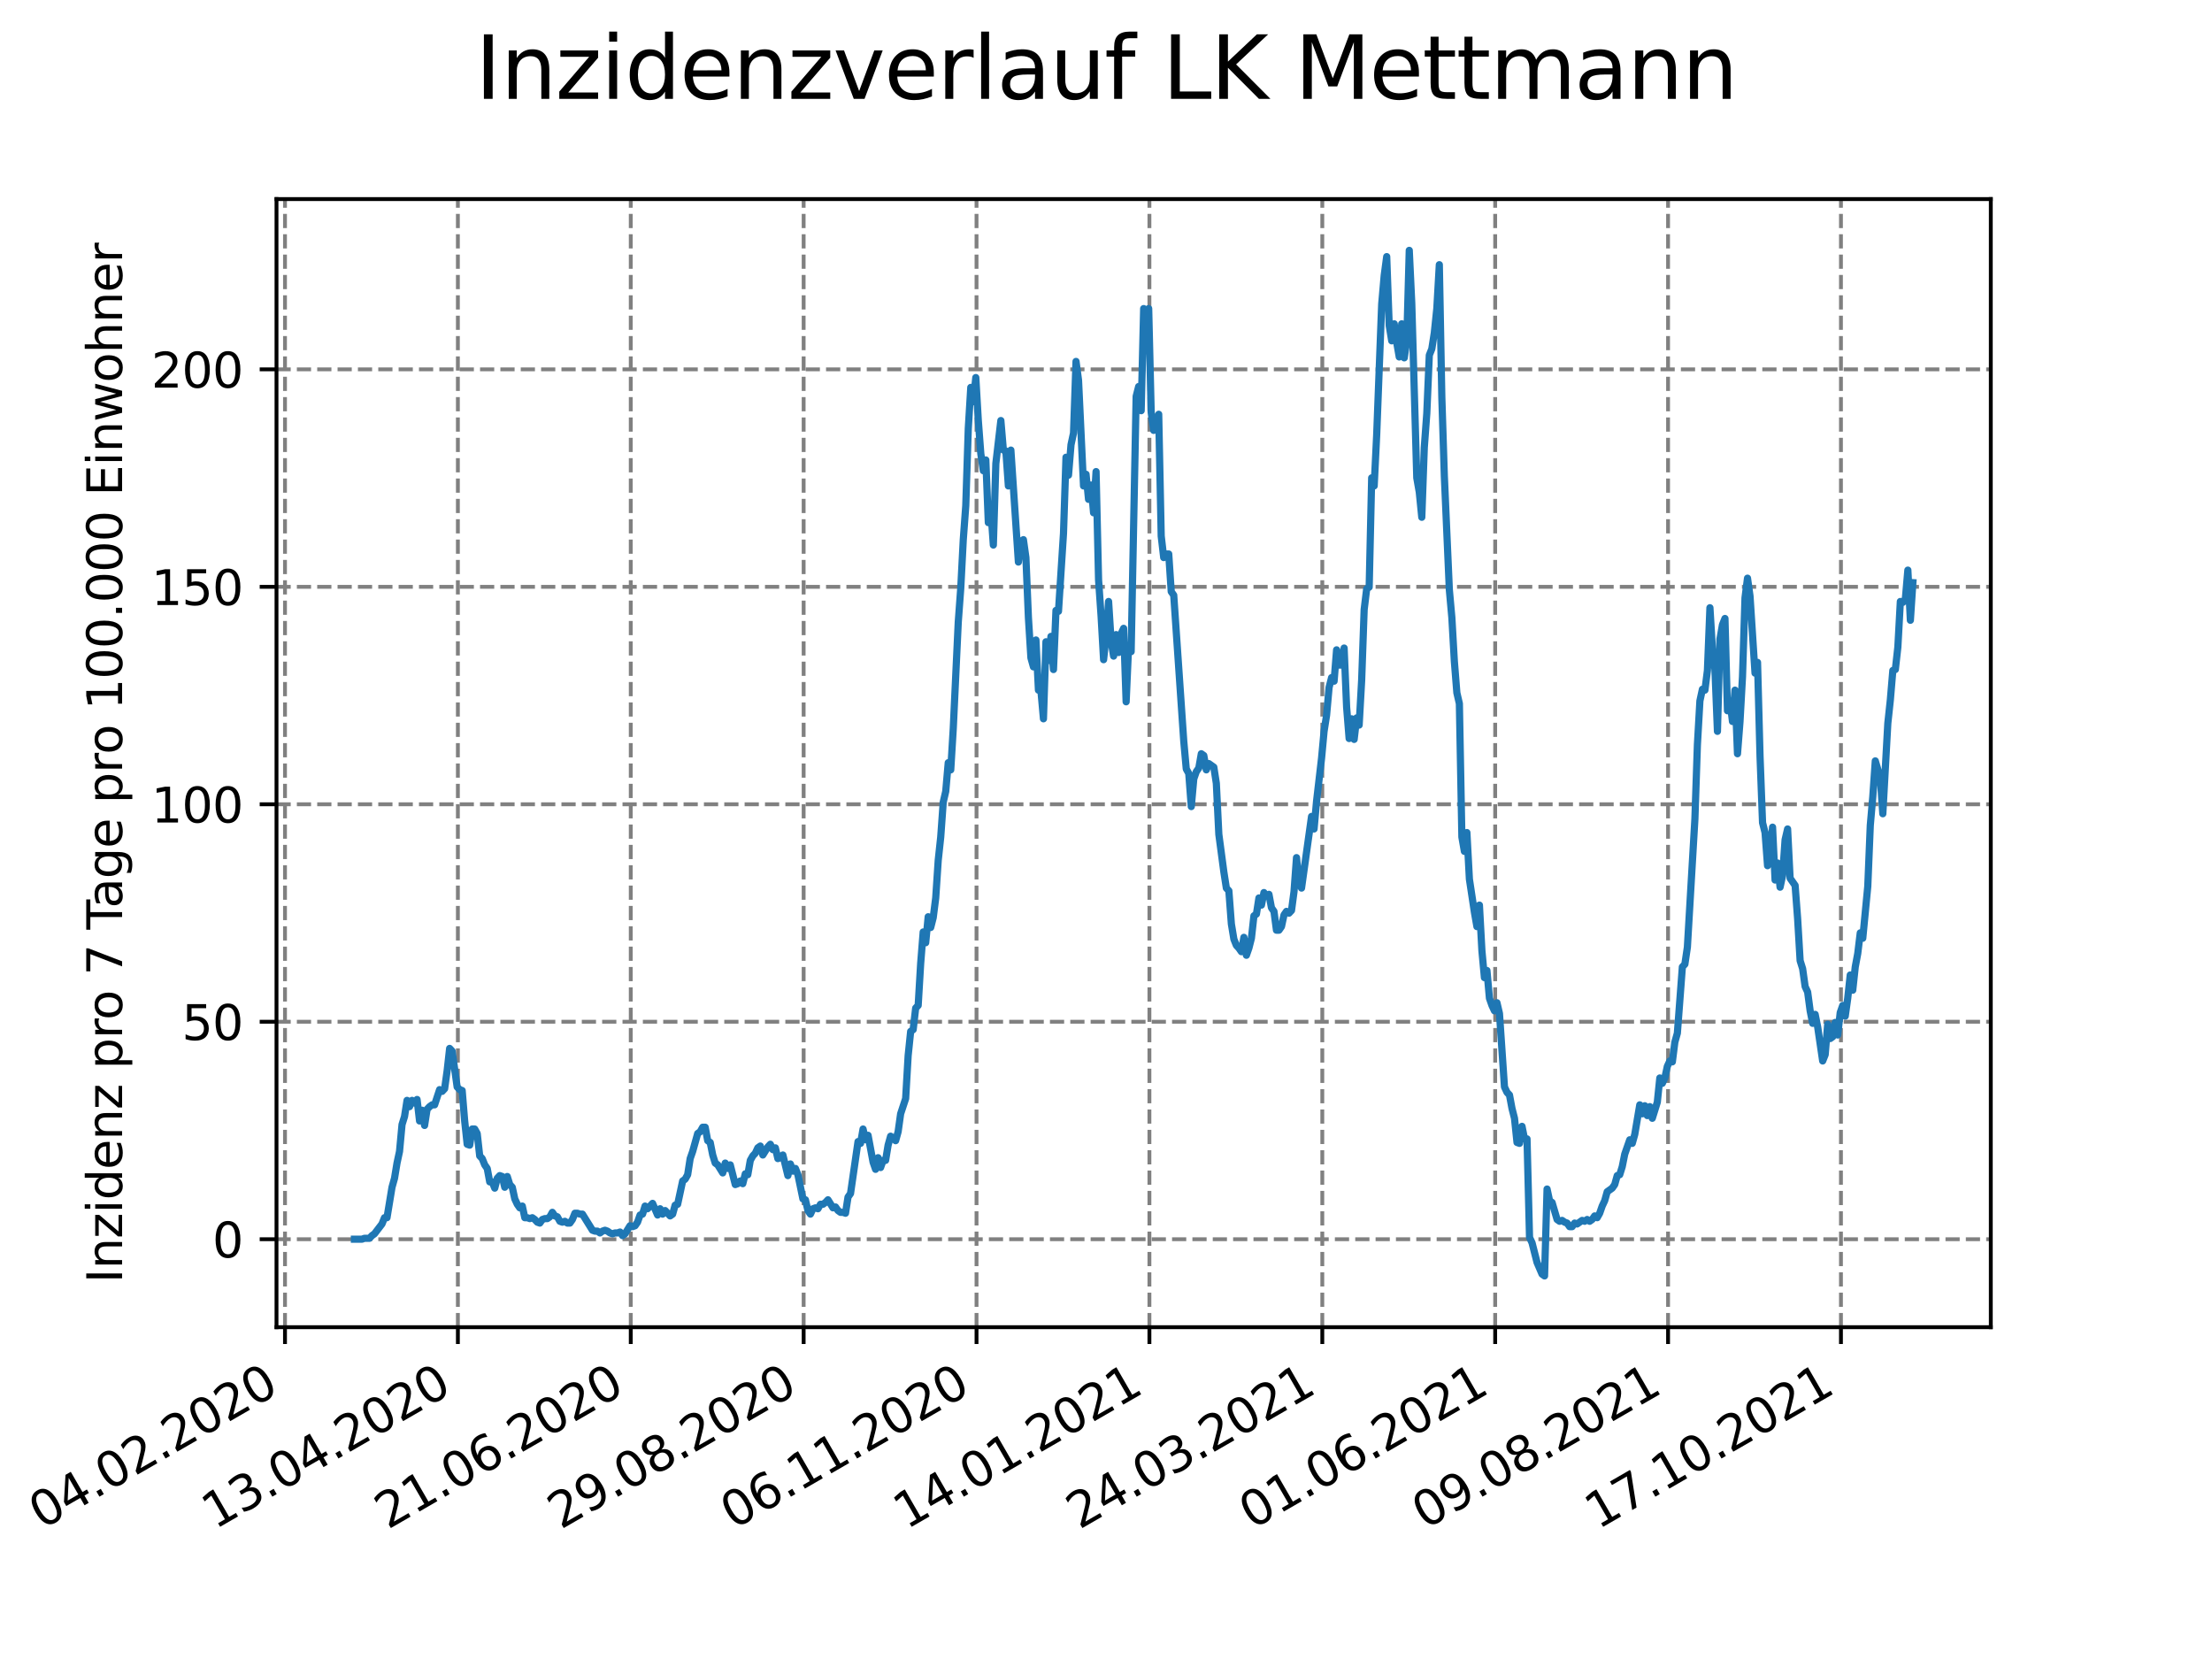 <?xml version="1.0" encoding="utf-8" standalone="no"?>
<!DOCTYPE svg PUBLIC "-//W3C//DTD SVG 1.1//EN"
  "http://www.w3.org/Graphics/SVG/1.1/DTD/svg11.dtd">
<svg height="345.6pt" version="1.1" viewBox="0 0 460.8 345.6" width="460.8pt" xmlns="http://www.w3.org/2000/svg" xmlns:xlink="http://www.w3.org/1999/xlink">
 <defs>
  <style type="text/css">*{stroke-linecap:butt;stroke-linejoin:round;}</style>
 </defs>
 <g id="figure_1">
  <g id="patch_1">
   <path d="M 0 345.6 
L 460.8 345.6 
L 460.8 0 
L 0 0 
z
" style="fill:#ffffff;"/>
  </g>
  <g id="axes_1">
   <g id="patch_2">
    <path d="M 57.6 276.48 
L 414.72 276.48 
L 414.72 41.472 
L 57.6 41.472 
z
" style="fill:#ffffff;"/>
   </g>
   <g id="matplotlib.axis_1">
    <g id="xtick_1">
     <g id="line2d_1">
      <path clip-path="url(#p9402443dfa)" d="M 59.37 276.48 
L 59.37 41.472 
" style="fill:none;stroke:#808080;stroke-dasharray:2.96,1.28;stroke-dashoffset:0;stroke-width:0.8;"/>
     </g>
     <g id="line2d_2">
      <defs>
       <path d="M 0 0 
L 0 3.5 
" id="m7c27f98090" style="stroke:#000000;stroke-width:0.8;"/>
      </defs>
      <g>
       <use style="stroke:#000000;stroke-width:0.8;" x="59.37" xlink:href="#m7c27f98090" y="276.48"/>
      </g>
     </g>
     <g id="text_1">
      <!-- 04.02.2020 -->
      <g transform="translate(8.745 318.689)rotate(-30)scale(0.1 -0.1)">
       <defs>
        <path d="M 2034 4250 
Q 1547 4250 1301 3770 
Q 1056 3291 1056 2328 
Q 1056 1369 1301 889 
Q 1547 409 2034 409 
Q 2525 409 2770 889 
Q 3016 1369 3016 2328 
Q 3016 3291 2770 3770 
Q 2525 4250 2034 4250 
z
M 2034 4750 
Q 2819 4750 3233 4129 
Q 3647 3509 3647 2328 
Q 3647 1150 3233 529 
Q 2819 -91 2034 -91 
Q 1250 -91 836 529 
Q 422 1150 422 2328 
Q 422 3509 836 4129 
Q 1250 4750 2034 4750 
z
" id="DejaVuSans-30" transform="scale(0.016)"/>
        <path d="M 2419 4116 
L 825 1625 
L 2419 1625 
L 2419 4116 
z
M 2253 4666 
L 3047 4666 
L 3047 1625 
L 3713 1625 
L 3713 1100 
L 3047 1100 
L 3047 0 
L 2419 0 
L 2419 1100 
L 313 1100 
L 313 1709 
L 2253 4666 
z
" id="DejaVuSans-34" transform="scale(0.016)"/>
        <path d="M 684 794 
L 1344 794 
L 1344 0 
L 684 0 
L 684 794 
z
" id="DejaVuSans-2e" transform="scale(0.016)"/>
        <path d="M 1228 531 
L 3431 531 
L 3431 0 
L 469 0 
L 469 531 
Q 828 903 1448 1529 
Q 2069 2156 2228 2338 
Q 2531 2678 2651 2914 
Q 2772 3150 2772 3378 
Q 2772 3750 2511 3984 
Q 2250 4219 1831 4219 
Q 1534 4219 1204 4116 
Q 875 4013 500 3803 
L 500 4441 
Q 881 4594 1212 4672 
Q 1544 4750 1819 4750 
Q 2544 4750 2975 4387 
Q 3406 4025 3406 3419 
Q 3406 3131 3298 2873 
Q 3191 2616 2906 2266 
Q 2828 2175 2409 1742 
Q 1991 1309 1228 531 
z
" id="DejaVuSans-32" transform="scale(0.016)"/>
       </defs>
       <use xlink:href="#DejaVuSans-30"/>
       <use x="63.623" xlink:href="#DejaVuSans-34"/>
       <use x="127.246" xlink:href="#DejaVuSans-2e"/>
       <use x="159.033" xlink:href="#DejaVuSans-30"/>
       <use x="222.656" xlink:href="#DejaVuSans-32"/>
       <use x="286.279" xlink:href="#DejaVuSans-2e"/>
       <use x="318.066" xlink:href="#DejaVuSans-32"/>
       <use x="381.689" xlink:href="#DejaVuSans-30"/>
       <use x="445.312" xlink:href="#DejaVuSans-32"/>
       <use x="508.936" xlink:href="#DejaVuSans-30"/>
      </g>
     </g>
    </g>
    <g id="xtick_2">
     <g id="line2d_3">
      <path clip-path="url(#p9402443dfa)" d="M 95.385 276.48 
L 95.385 41.472 
" style="fill:none;stroke:#808080;stroke-dasharray:2.96,1.28;stroke-dashoffset:0;stroke-width:0.8;"/>
     </g>
     <g id="line2d_4">
      <g>
       <use style="stroke:#000000;stroke-width:0.8;" x="95.385" xlink:href="#m7c27f98090" y="276.48"/>
      </g>
     </g>
     <g id="text_2">
      <!-- 13.04.2020 -->
      <g transform="translate(44.76 318.689)rotate(-30)scale(0.1 -0.1)">
       <defs>
        <path d="M 794 531 
L 1825 531 
L 1825 4091 
L 703 3866 
L 703 4441 
L 1819 4666 
L 2450 4666 
L 2450 531 
L 3481 531 
L 3481 0 
L 794 0 
L 794 531 
z
" id="DejaVuSans-31" transform="scale(0.016)"/>
        <path d="M 2597 2516 
Q 3050 2419 3304 2112 
Q 3559 1806 3559 1356 
Q 3559 666 3084 287 
Q 2609 -91 1734 -91 
Q 1441 -91 1130 -33 
Q 819 25 488 141 
L 488 750 
Q 750 597 1062 519 
Q 1375 441 1716 441 
Q 2309 441 2620 675 
Q 2931 909 2931 1356 
Q 2931 1769 2642 2001 
Q 2353 2234 1838 2234 
L 1294 2234 
L 1294 2753 
L 1863 2753 
Q 2328 2753 2575 2939 
Q 2822 3125 2822 3475 
Q 2822 3834 2567 4026 
Q 2313 4219 1838 4219 
Q 1578 4219 1281 4162 
Q 984 4106 628 3988 
L 628 4550 
Q 988 4650 1302 4700 
Q 1616 4750 1894 4750 
Q 2613 4750 3031 4423 
Q 3450 4097 3450 3541 
Q 3450 3153 3228 2886 
Q 3006 2619 2597 2516 
z
" id="DejaVuSans-33" transform="scale(0.016)"/>
       </defs>
       <use xlink:href="#DejaVuSans-31"/>
       <use x="63.623" xlink:href="#DejaVuSans-33"/>
       <use x="127.246" xlink:href="#DejaVuSans-2e"/>
       <use x="159.033" xlink:href="#DejaVuSans-30"/>
       <use x="222.656" xlink:href="#DejaVuSans-34"/>
       <use x="286.279" xlink:href="#DejaVuSans-2e"/>
       <use x="318.066" xlink:href="#DejaVuSans-32"/>
       <use x="381.689" xlink:href="#DejaVuSans-30"/>
       <use x="445.312" xlink:href="#DejaVuSans-32"/>
       <use x="508.936" xlink:href="#DejaVuSans-30"/>
      </g>
     </g>
    </g>
    <g id="xtick_3">
     <g id="line2d_5">
      <path clip-path="url(#p9402443dfa)" d="M 131.4 276.48 
L 131.4 41.472 
" style="fill:none;stroke:#808080;stroke-dasharray:2.96,1.28;stroke-dashoffset:0;stroke-width:0.8;"/>
     </g>
     <g id="line2d_6">
      <g>
       <use style="stroke:#000000;stroke-width:0.8;" x="131.4" xlink:href="#m7c27f98090" y="276.48"/>
      </g>
     </g>
     <g id="text_3">
      <!-- 21.06.2020 -->
      <g transform="translate(80.775 318.689)rotate(-30)scale(0.1 -0.1)">
       <defs>
        <path d="M 2113 2584 
Q 1688 2584 1439 2293 
Q 1191 2003 1191 1497 
Q 1191 994 1439 701 
Q 1688 409 2113 409 
Q 2538 409 2786 701 
Q 3034 994 3034 1497 
Q 3034 2003 2786 2293 
Q 2538 2584 2113 2584 
z
M 3366 4563 
L 3366 3988 
Q 3128 4100 2886 4159 
Q 2644 4219 2406 4219 
Q 1781 4219 1451 3797 
Q 1122 3375 1075 2522 
Q 1259 2794 1537 2939 
Q 1816 3084 2150 3084 
Q 2853 3084 3261 2657 
Q 3669 2231 3669 1497 
Q 3669 778 3244 343 
Q 2819 -91 2113 -91 
Q 1303 -91 875 529 
Q 447 1150 447 2328 
Q 447 3434 972 4092 
Q 1497 4750 2381 4750 
Q 2619 4750 2861 4703 
Q 3103 4656 3366 4563 
z
" id="DejaVuSans-36" transform="scale(0.016)"/>
       </defs>
       <use xlink:href="#DejaVuSans-32"/>
       <use x="63.623" xlink:href="#DejaVuSans-31"/>
       <use x="127.246" xlink:href="#DejaVuSans-2e"/>
       <use x="159.033" xlink:href="#DejaVuSans-30"/>
       <use x="222.656" xlink:href="#DejaVuSans-36"/>
       <use x="286.279" xlink:href="#DejaVuSans-2e"/>
       <use x="318.066" xlink:href="#DejaVuSans-32"/>
       <use x="381.689" xlink:href="#DejaVuSans-30"/>
       <use x="445.312" xlink:href="#DejaVuSans-32"/>
       <use x="508.936" xlink:href="#DejaVuSans-30"/>
      </g>
     </g>
    </g>
    <g id="xtick_4">
     <g id="line2d_7">
      <path clip-path="url(#p9402443dfa)" d="M 167.414 276.48 
L 167.414 41.472 
" style="fill:none;stroke:#808080;stroke-dasharray:2.96,1.28;stroke-dashoffset:0;stroke-width:0.8;"/>
     </g>
     <g id="line2d_8">
      <g>
       <use style="stroke:#000000;stroke-width:0.8;" x="167.414" xlink:href="#m7c27f98090" y="276.48"/>
      </g>
     </g>
     <g id="text_4">
      <!-- 29.08.2020 -->
      <g transform="translate(116.789 318.689)rotate(-30)scale(0.1 -0.1)">
       <defs>
        <path d="M 703 97 
L 703 672 
Q 941 559 1184 500 
Q 1428 441 1663 441 
Q 2288 441 2617 861 
Q 2947 1281 2994 2138 
Q 2813 1869 2534 1725 
Q 2256 1581 1919 1581 
Q 1219 1581 811 2004 
Q 403 2428 403 3163 
Q 403 3881 828 4315 
Q 1253 4750 1959 4750 
Q 2769 4750 3195 4129 
Q 3622 3509 3622 2328 
Q 3622 1225 3098 567 
Q 2575 -91 1691 -91 
Q 1453 -91 1209 -44 
Q 966 3 703 97 
z
M 1959 2075 
Q 2384 2075 2632 2365 
Q 2881 2656 2881 3163 
Q 2881 3666 2632 3958 
Q 2384 4250 1959 4250 
Q 1534 4250 1286 3958 
Q 1038 3666 1038 3163 
Q 1038 2656 1286 2365 
Q 1534 2075 1959 2075 
z
" id="DejaVuSans-39" transform="scale(0.016)"/>
        <path d="M 2034 2216 
Q 1584 2216 1326 1975 
Q 1069 1734 1069 1313 
Q 1069 891 1326 650 
Q 1584 409 2034 409 
Q 2484 409 2743 651 
Q 3003 894 3003 1313 
Q 3003 1734 2745 1975 
Q 2488 2216 2034 2216 
z
M 1403 2484 
Q 997 2584 770 2862 
Q 544 3141 544 3541 
Q 544 4100 942 4425 
Q 1341 4750 2034 4750 
Q 2731 4750 3128 4425 
Q 3525 4100 3525 3541 
Q 3525 3141 3298 2862 
Q 3072 2584 2669 2484 
Q 3125 2378 3379 2068 
Q 3634 1759 3634 1313 
Q 3634 634 3220 271 
Q 2806 -91 2034 -91 
Q 1263 -91 848 271 
Q 434 634 434 1313 
Q 434 1759 690 2068 
Q 947 2378 1403 2484 
z
M 1172 3481 
Q 1172 3119 1398 2916 
Q 1625 2713 2034 2713 
Q 2441 2713 2670 2916 
Q 2900 3119 2900 3481 
Q 2900 3844 2670 4047 
Q 2441 4250 2034 4250 
Q 1625 4250 1398 4047 
Q 1172 3844 1172 3481 
z
" id="DejaVuSans-38" transform="scale(0.016)"/>
       </defs>
       <use xlink:href="#DejaVuSans-32"/>
       <use x="63.623" xlink:href="#DejaVuSans-39"/>
       <use x="127.246" xlink:href="#DejaVuSans-2e"/>
       <use x="159.033" xlink:href="#DejaVuSans-30"/>
       <use x="222.656" xlink:href="#DejaVuSans-38"/>
       <use x="286.279" xlink:href="#DejaVuSans-2e"/>
       <use x="318.066" xlink:href="#DejaVuSans-32"/>
       <use x="381.689" xlink:href="#DejaVuSans-30"/>
       <use x="445.312" xlink:href="#DejaVuSans-32"/>
       <use x="508.936" xlink:href="#DejaVuSans-30"/>
      </g>
     </g>
    </g>
    <g id="xtick_5">
     <g id="line2d_9">
      <path clip-path="url(#p9402443dfa)" d="M 203.429 276.48 
L 203.429 41.472 
" style="fill:none;stroke:#808080;stroke-dasharray:2.96,1.28;stroke-dashoffset:0;stroke-width:0.8;"/>
     </g>
     <g id="line2d_10">
      <g>
       <use style="stroke:#000000;stroke-width:0.8;" x="203.429" xlink:href="#m7c27f98090" y="276.48"/>
      </g>
     </g>
     <g id="text_5">
      <!-- 06.11.2020 -->
      <g transform="translate(152.804 318.689)rotate(-30)scale(0.1 -0.1)">
       <use xlink:href="#DejaVuSans-30"/>
       <use x="63.623" xlink:href="#DejaVuSans-36"/>
       <use x="127.246" xlink:href="#DejaVuSans-2e"/>
       <use x="159.033" xlink:href="#DejaVuSans-31"/>
       <use x="222.656" xlink:href="#DejaVuSans-31"/>
       <use x="286.279" xlink:href="#DejaVuSans-2e"/>
       <use x="318.066" xlink:href="#DejaVuSans-32"/>
       <use x="381.689" xlink:href="#DejaVuSans-30"/>
       <use x="445.312" xlink:href="#DejaVuSans-32"/>
       <use x="508.936" xlink:href="#DejaVuSans-30"/>
      </g>
     </g>
    </g>
    <g id="xtick_6">
     <g id="line2d_11">
      <path clip-path="url(#p9402443dfa)" d="M 239.444 276.48 
L 239.444 41.472 
" style="fill:none;stroke:#808080;stroke-dasharray:2.96,1.28;stroke-dashoffset:0;stroke-width:0.8;"/>
     </g>
     <g id="line2d_12">
      <g>
       <use style="stroke:#000000;stroke-width:0.8;" x="239.444" xlink:href="#m7c27f98090" y="276.48"/>
      </g>
     </g>
     <g id="text_6">
      <!-- 14.01.2021 -->
      <g transform="translate(188.819 318.689)rotate(-30)scale(0.1 -0.1)">
       <use xlink:href="#DejaVuSans-31"/>
       <use x="63.623" xlink:href="#DejaVuSans-34"/>
       <use x="127.246" xlink:href="#DejaVuSans-2e"/>
       <use x="159.033" xlink:href="#DejaVuSans-30"/>
       <use x="222.656" xlink:href="#DejaVuSans-31"/>
       <use x="286.279" xlink:href="#DejaVuSans-2e"/>
       <use x="318.066" xlink:href="#DejaVuSans-32"/>
       <use x="381.689" xlink:href="#DejaVuSans-30"/>
       <use x="445.312" xlink:href="#DejaVuSans-32"/>
       <use x="508.936" xlink:href="#DejaVuSans-31"/>
      </g>
     </g>
    </g>
    <g id="xtick_7">
     <g id="line2d_13">
      <path clip-path="url(#p9402443dfa)" d="M 275.459 276.48 
L 275.459 41.472 
" style="fill:none;stroke:#808080;stroke-dasharray:2.96,1.28;stroke-dashoffset:0;stroke-width:0.8;"/>
     </g>
     <g id="line2d_14">
      <g>
       <use style="stroke:#000000;stroke-width:0.8;" x="275.459" xlink:href="#m7c27f98090" y="276.48"/>
      </g>
     </g>
     <g id="text_7">
      <!-- 24.03.2021 -->
      <g transform="translate(224.833 318.689)rotate(-30)scale(0.1 -0.1)">
       <use xlink:href="#DejaVuSans-32"/>
       <use x="63.623" xlink:href="#DejaVuSans-34"/>
       <use x="127.246" xlink:href="#DejaVuSans-2e"/>
       <use x="159.033" xlink:href="#DejaVuSans-30"/>
       <use x="222.656" xlink:href="#DejaVuSans-33"/>
       <use x="286.279" xlink:href="#DejaVuSans-2e"/>
       <use x="318.066" xlink:href="#DejaVuSans-32"/>
       <use x="381.689" xlink:href="#DejaVuSans-30"/>
       <use x="445.312" xlink:href="#DejaVuSans-32"/>
       <use x="508.936" xlink:href="#DejaVuSans-31"/>
      </g>
     </g>
    </g>
    <g id="xtick_8">
     <g id="line2d_15">
      <path clip-path="url(#p9402443dfa)" d="M 311.473 276.48 
L 311.473 41.472 
" style="fill:none;stroke:#808080;stroke-dasharray:2.96,1.28;stroke-dashoffset:0;stroke-width:0.8;"/>
     </g>
     <g id="line2d_16">
      <g>
       <use style="stroke:#000000;stroke-width:0.8;" x="311.473" xlink:href="#m7c27f98090" y="276.48"/>
      </g>
     </g>
     <g id="text_8">
      <!-- 01.06.2021 -->
      <g transform="translate(260.848 318.689)rotate(-30)scale(0.1 -0.1)">
       <use xlink:href="#DejaVuSans-30"/>
       <use x="63.623" xlink:href="#DejaVuSans-31"/>
       <use x="127.246" xlink:href="#DejaVuSans-2e"/>
       <use x="159.033" xlink:href="#DejaVuSans-30"/>
       <use x="222.656" xlink:href="#DejaVuSans-36"/>
       <use x="286.279" xlink:href="#DejaVuSans-2e"/>
       <use x="318.066" xlink:href="#DejaVuSans-32"/>
       <use x="381.689" xlink:href="#DejaVuSans-30"/>
       <use x="445.312" xlink:href="#DejaVuSans-32"/>
       <use x="508.936" xlink:href="#DejaVuSans-31"/>
      </g>
     </g>
    </g>
    <g id="xtick_9">
     <g id="line2d_17">
      <path clip-path="url(#p9402443dfa)" d="M 347.488 276.48 
L 347.488 41.472 
" style="fill:none;stroke:#808080;stroke-dasharray:2.96,1.28;stroke-dashoffset:0;stroke-width:0.8;"/>
     </g>
     <g id="line2d_18">
      <g>
       <use style="stroke:#000000;stroke-width:0.8;" x="347.488" xlink:href="#m7c27f98090" y="276.48"/>
      </g>
     </g>
     <g id="text_9">
      <!-- 09.08.2021 -->
      <g transform="translate(296.863 318.689)rotate(-30)scale(0.1 -0.1)">
       <use xlink:href="#DejaVuSans-30"/>
       <use x="63.623" xlink:href="#DejaVuSans-39"/>
       <use x="127.246" xlink:href="#DejaVuSans-2e"/>
       <use x="159.033" xlink:href="#DejaVuSans-30"/>
       <use x="222.656" xlink:href="#DejaVuSans-38"/>
       <use x="286.279" xlink:href="#DejaVuSans-2e"/>
       <use x="318.066" xlink:href="#DejaVuSans-32"/>
       <use x="381.689" xlink:href="#DejaVuSans-30"/>
       <use x="445.312" xlink:href="#DejaVuSans-32"/>
       <use x="508.936" xlink:href="#DejaVuSans-31"/>
      </g>
     </g>
    </g>
    <g id="xtick_10">
     <g id="line2d_19">
      <path clip-path="url(#p9402443dfa)" d="M 383.503 276.48 
L 383.503 41.472 
" style="fill:none;stroke:#808080;stroke-dasharray:2.96,1.28;stroke-dashoffset:0;stroke-width:0.8;"/>
     </g>
     <g id="line2d_20">
      <g>
       <use style="stroke:#000000;stroke-width:0.8;" x="383.503" xlink:href="#m7c27f98090" y="276.48"/>
      </g>
     </g>
     <g id="text_10">
      <!-- 17.10.2021 -->
      <g transform="translate(332.878 318.689)rotate(-30)scale(0.1 -0.1)">
       <defs>
        <path d="M 525 4666 
L 3525 4666 
L 3525 4397 
L 1831 0 
L 1172 0 
L 2766 4134 
L 525 4134 
L 525 4666 
z
" id="DejaVuSans-37" transform="scale(0.016)"/>
       </defs>
       <use xlink:href="#DejaVuSans-31"/>
       <use x="63.623" xlink:href="#DejaVuSans-37"/>
       <use x="127.246" xlink:href="#DejaVuSans-2e"/>
       <use x="159.033" xlink:href="#DejaVuSans-31"/>
       <use x="222.656" xlink:href="#DejaVuSans-30"/>
       <use x="286.279" xlink:href="#DejaVuSans-2e"/>
       <use x="318.066" xlink:href="#DejaVuSans-32"/>
       <use x="381.689" xlink:href="#DejaVuSans-30"/>
       <use x="445.312" xlink:href="#DejaVuSans-32"/>
       <use x="508.936" xlink:href="#DejaVuSans-31"/>
      </g>
     </g>
    </g>
   </g>
   <g id="matplotlib.axis_2">
    <g id="ytick_1">
     <g id="line2d_21">
      <path clip-path="url(#p9402443dfa)" d="M 57.6 258.148 
L 414.72 258.148 
" style="fill:none;stroke:#808080;stroke-dasharray:2.96,1.28;stroke-dashoffset:0;stroke-width:0.8;"/>
     </g>
     <g id="line2d_22">
      <defs>
       <path d="M 0 0 
L -3.5 0 
" id="m4b27a00eaa" style="stroke:#000000;stroke-width:0.8;"/>
      </defs>
      <g>
       <use style="stroke:#000000;stroke-width:0.8;" x="57.6" xlink:href="#m4b27a00eaa" y="258.148"/>
      </g>
     </g>
     <g id="text_11">
      <!-- 0 -->
      <g transform="translate(44.237 261.947)scale(0.1 -0.1)">
       <use xlink:href="#DejaVuSans-30"/>
      </g>
     </g>
    </g>
    <g id="ytick_2">
     <g id="line2d_23">
      <path clip-path="url(#p9402443dfa)" d="M 57.6 212.847 
L 414.72 212.847 
" style="fill:none;stroke:#808080;stroke-dasharray:2.96,1.28;stroke-dashoffset:0;stroke-width:0.8;"/>
     </g>
     <g id="line2d_24">
      <g>
       <use style="stroke:#000000;stroke-width:0.8;" x="57.6" xlink:href="#m4b27a00eaa" y="212.847"/>
      </g>
     </g>
     <g id="text_12">
      <!-- 50 -->
      <g transform="translate(37.875 216.646)scale(0.1 -0.1)">
       <defs>
        <path d="M 691 4666 
L 3169 4666 
L 3169 4134 
L 1269 4134 
L 1269 2991 
Q 1406 3038 1543 3061 
Q 1681 3084 1819 3084 
Q 2600 3084 3056 2656 
Q 3513 2228 3513 1497 
Q 3513 744 3044 326 
Q 2575 -91 1722 -91 
Q 1428 -91 1123 -41 
Q 819 9 494 109 
L 494 744 
Q 775 591 1075 516 
Q 1375 441 1709 441 
Q 2250 441 2565 725 
Q 2881 1009 2881 1497 
Q 2881 1984 2565 2268 
Q 2250 2553 1709 2553 
Q 1456 2553 1204 2497 
Q 953 2441 691 2322 
L 691 4666 
z
" id="DejaVuSans-35" transform="scale(0.016)"/>
       </defs>
       <use xlink:href="#DejaVuSans-35"/>
       <use x="63.623" xlink:href="#DejaVuSans-30"/>
      </g>
     </g>
    </g>
    <g id="ytick_3">
     <g id="line2d_25">
      <path clip-path="url(#p9402443dfa)" d="M 57.6 167.546 
L 414.72 167.546 
" style="fill:none;stroke:#808080;stroke-dasharray:2.96,1.28;stroke-dashoffset:0;stroke-width:0.8;"/>
     </g>
     <g id="line2d_26">
      <g>
       <use style="stroke:#000000;stroke-width:0.8;" x="57.6" xlink:href="#m4b27a00eaa" y="167.546"/>
      </g>
     </g>
     <g id="text_13">
      <!-- 100 -->
      <g transform="translate(31.512 171.345)scale(0.1 -0.1)">
       <use xlink:href="#DejaVuSans-31"/>
       <use x="63.623" xlink:href="#DejaVuSans-30"/>
       <use x="127.246" xlink:href="#DejaVuSans-30"/>
      </g>
     </g>
    </g>
    <g id="ytick_4">
     <g id="line2d_27">
      <path clip-path="url(#p9402443dfa)" d="M 57.6 122.245 
L 414.72 122.245 
" style="fill:none;stroke:#808080;stroke-dasharray:2.96,1.28;stroke-dashoffset:0;stroke-width:0.8;"/>
     </g>
     <g id="line2d_28">
      <g>
       <use style="stroke:#000000;stroke-width:0.8;" x="57.6" xlink:href="#m4b27a00eaa" y="122.245"/>
      </g>
     </g>
     <g id="text_14">
      <!-- 150 -->
      <g transform="translate(31.512 126.044)scale(0.1 -0.1)">
       <use xlink:href="#DejaVuSans-31"/>
       <use x="63.623" xlink:href="#DejaVuSans-35"/>
       <use x="127.246" xlink:href="#DejaVuSans-30"/>
      </g>
     </g>
    </g>
    <g id="ytick_5">
     <g id="line2d_29">
      <path clip-path="url(#p9402443dfa)" d="M 57.6 76.944 
L 414.72 76.944 
" style="fill:none;stroke:#808080;stroke-dasharray:2.96,1.28;stroke-dashoffset:0;stroke-width:0.8;"/>
     </g>
     <g id="line2d_30">
      <g>
       <use style="stroke:#000000;stroke-width:0.8;" x="57.6" xlink:href="#m4b27a00eaa" y="76.944"/>
      </g>
     </g>
     <g id="text_15">
      <!-- 200 -->
      <g transform="translate(31.512 80.744)scale(0.1 -0.1)">
       <use xlink:href="#DejaVuSans-32"/>
       <use x="63.623" xlink:href="#DejaVuSans-30"/>
       <use x="127.246" xlink:href="#DejaVuSans-30"/>
      </g>
     </g>
    </g>
    <g id="text_16">
     <!-- Inzidenz pro 7 Tage pro 100.000 Einwohner -->
     <g transform="translate(25.433 267.301)rotate(-90)scale(0.1 -0.1)">
      <defs>
       <path d="M 628 4666 
L 1259 4666 
L 1259 0 
L 628 0 
L 628 4666 
z
" id="DejaVuSans-49" transform="scale(0.016)"/>
       <path d="M 3513 2113 
L 3513 0 
L 2938 0 
L 2938 2094 
Q 2938 2591 2744 2837 
Q 2550 3084 2163 3084 
Q 1697 3084 1428 2787 
Q 1159 2491 1159 1978 
L 1159 0 
L 581 0 
L 581 3500 
L 1159 3500 
L 1159 2956 
Q 1366 3272 1645 3428 
Q 1925 3584 2291 3584 
Q 2894 3584 3203 3211 
Q 3513 2838 3513 2113 
z
" id="DejaVuSans-6e" transform="scale(0.016)"/>
       <path d="M 353 3500 
L 3084 3500 
L 3084 2975 
L 922 459 
L 3084 459 
L 3084 0 
L 275 0 
L 275 525 
L 2438 3041 
L 353 3041 
L 353 3500 
z
" id="DejaVuSans-7a" transform="scale(0.016)"/>
       <path d="M 603 3500 
L 1178 3500 
L 1178 0 
L 603 0 
L 603 3500 
z
M 603 4863 
L 1178 4863 
L 1178 4134 
L 603 4134 
L 603 4863 
z
" id="DejaVuSans-69" transform="scale(0.016)"/>
       <path d="M 2906 2969 
L 2906 4863 
L 3481 4863 
L 3481 0 
L 2906 0 
L 2906 525 
Q 2725 213 2448 61 
Q 2172 -91 1784 -91 
Q 1150 -91 751 415 
Q 353 922 353 1747 
Q 353 2572 751 3078 
Q 1150 3584 1784 3584 
Q 2172 3584 2448 3432 
Q 2725 3281 2906 2969 
z
M 947 1747 
Q 947 1113 1208 752 
Q 1469 391 1925 391 
Q 2381 391 2643 752 
Q 2906 1113 2906 1747 
Q 2906 2381 2643 2742 
Q 2381 3103 1925 3103 
Q 1469 3103 1208 2742 
Q 947 2381 947 1747 
z
" id="DejaVuSans-64" transform="scale(0.016)"/>
       <path d="M 3597 1894 
L 3597 1613 
L 953 1613 
Q 991 1019 1311 708 
Q 1631 397 2203 397 
Q 2534 397 2845 478 
Q 3156 559 3463 722 
L 3463 178 
Q 3153 47 2828 -22 
Q 2503 -91 2169 -91 
Q 1331 -91 842 396 
Q 353 884 353 1716 
Q 353 2575 817 3079 
Q 1281 3584 2069 3584 
Q 2775 3584 3186 3129 
Q 3597 2675 3597 1894 
z
M 3022 2063 
Q 3016 2534 2758 2815 
Q 2500 3097 2075 3097 
Q 1594 3097 1305 2825 
Q 1016 2553 972 2059 
L 3022 2063 
z
" id="DejaVuSans-65" transform="scale(0.016)"/>
       <path id="DejaVuSans-20" transform="scale(0.016)"/>
       <path d="M 1159 525 
L 1159 -1331 
L 581 -1331 
L 581 3500 
L 1159 3500 
L 1159 2969 
Q 1341 3281 1617 3432 
Q 1894 3584 2278 3584 
Q 2916 3584 3314 3078 
Q 3713 2572 3713 1747 
Q 3713 922 3314 415 
Q 2916 -91 2278 -91 
Q 1894 -91 1617 61 
Q 1341 213 1159 525 
z
M 3116 1747 
Q 3116 2381 2855 2742 
Q 2594 3103 2138 3103 
Q 1681 3103 1420 2742 
Q 1159 2381 1159 1747 
Q 1159 1113 1420 752 
Q 1681 391 2138 391 
Q 2594 391 2855 752 
Q 3116 1113 3116 1747 
z
" id="DejaVuSans-70" transform="scale(0.016)"/>
       <path d="M 2631 2963 
Q 2534 3019 2420 3045 
Q 2306 3072 2169 3072 
Q 1681 3072 1420 2755 
Q 1159 2438 1159 1844 
L 1159 0 
L 581 0 
L 581 3500 
L 1159 3500 
L 1159 2956 
Q 1341 3275 1631 3429 
Q 1922 3584 2338 3584 
Q 2397 3584 2469 3576 
Q 2541 3569 2628 3553 
L 2631 2963 
z
" id="DejaVuSans-72" transform="scale(0.016)"/>
       <path d="M 1959 3097 
Q 1497 3097 1228 2736 
Q 959 2375 959 1747 
Q 959 1119 1226 758 
Q 1494 397 1959 397 
Q 2419 397 2687 759 
Q 2956 1122 2956 1747 
Q 2956 2369 2687 2733 
Q 2419 3097 1959 3097 
z
M 1959 3584 
Q 2709 3584 3137 3096 
Q 3566 2609 3566 1747 
Q 3566 888 3137 398 
Q 2709 -91 1959 -91 
Q 1206 -91 779 398 
Q 353 888 353 1747 
Q 353 2609 779 3096 
Q 1206 3584 1959 3584 
z
" id="DejaVuSans-6f" transform="scale(0.016)"/>
       <path d="M -19 4666 
L 3928 4666 
L 3928 4134 
L 2272 4134 
L 2272 0 
L 1638 0 
L 1638 4134 
L -19 4134 
L -19 4666 
z
" id="DejaVuSans-54" transform="scale(0.016)"/>
       <path d="M 2194 1759 
Q 1497 1759 1228 1600 
Q 959 1441 959 1056 
Q 959 750 1161 570 
Q 1363 391 1709 391 
Q 2188 391 2477 730 
Q 2766 1069 2766 1631 
L 2766 1759 
L 2194 1759 
z
M 3341 1997 
L 3341 0 
L 2766 0 
L 2766 531 
Q 2569 213 2275 61 
Q 1981 -91 1556 -91 
Q 1019 -91 701 211 
Q 384 513 384 1019 
Q 384 1609 779 1909 
Q 1175 2209 1959 2209 
L 2766 2209 
L 2766 2266 
Q 2766 2663 2505 2880 
Q 2244 3097 1772 3097 
Q 1472 3097 1187 3025 
Q 903 2953 641 2809 
L 641 3341 
Q 956 3463 1253 3523 
Q 1550 3584 1831 3584 
Q 2591 3584 2966 3190 
Q 3341 2797 3341 1997 
z
" id="DejaVuSans-61" transform="scale(0.016)"/>
       <path d="M 2906 1791 
Q 2906 2416 2648 2759 
Q 2391 3103 1925 3103 
Q 1463 3103 1205 2759 
Q 947 2416 947 1791 
Q 947 1169 1205 825 
Q 1463 481 1925 481 
Q 2391 481 2648 825 
Q 2906 1169 2906 1791 
z
M 3481 434 
Q 3481 -459 3084 -895 
Q 2688 -1331 1869 -1331 
Q 1566 -1331 1297 -1286 
Q 1028 -1241 775 -1147 
L 775 -588 
Q 1028 -725 1275 -790 
Q 1522 -856 1778 -856 
Q 2344 -856 2625 -561 
Q 2906 -266 2906 331 
L 2906 616 
Q 2728 306 2450 153 
Q 2172 0 1784 0 
Q 1141 0 747 490 
Q 353 981 353 1791 
Q 353 2603 747 3093 
Q 1141 3584 1784 3584 
Q 2172 3584 2450 3431 
Q 2728 3278 2906 2969 
L 2906 3500 
L 3481 3500 
L 3481 434 
z
" id="DejaVuSans-67" transform="scale(0.016)"/>
       <path d="M 628 4666 
L 3578 4666 
L 3578 4134 
L 1259 4134 
L 1259 2753 
L 3481 2753 
L 3481 2222 
L 1259 2222 
L 1259 531 
L 3634 531 
L 3634 0 
L 628 0 
L 628 4666 
z
" id="DejaVuSans-45" transform="scale(0.016)"/>
       <path d="M 269 3500 
L 844 3500 
L 1563 769 
L 2278 3500 
L 2956 3500 
L 3675 769 
L 4391 3500 
L 4966 3500 
L 4050 0 
L 3372 0 
L 2619 2869 
L 1863 0 
L 1184 0 
L 269 3500 
z
" id="DejaVuSans-77" transform="scale(0.016)"/>
       <path d="M 3513 2113 
L 3513 0 
L 2938 0 
L 2938 2094 
Q 2938 2591 2744 2837 
Q 2550 3084 2163 3084 
Q 1697 3084 1428 2787 
Q 1159 2491 1159 1978 
L 1159 0 
L 581 0 
L 581 4863 
L 1159 4863 
L 1159 2956 
Q 1366 3272 1645 3428 
Q 1925 3584 2291 3584 
Q 2894 3584 3203 3211 
Q 3513 2838 3513 2113 
z
" id="DejaVuSans-68" transform="scale(0.016)"/>
      </defs>
      <use xlink:href="#DejaVuSans-49"/>
      <use x="29.492" xlink:href="#DejaVuSans-6e"/>
      <use x="92.871" xlink:href="#DejaVuSans-7a"/>
      <use x="145.361" xlink:href="#DejaVuSans-69"/>
      <use x="173.145" xlink:href="#DejaVuSans-64"/>
      <use x="236.621" xlink:href="#DejaVuSans-65"/>
      <use x="298.145" xlink:href="#DejaVuSans-6e"/>
      <use x="361.523" xlink:href="#DejaVuSans-7a"/>
      <use x="414.014" xlink:href="#DejaVuSans-20"/>
      <use x="445.801" xlink:href="#DejaVuSans-70"/>
      <use x="509.277" xlink:href="#DejaVuSans-72"/>
      <use x="548.141" xlink:href="#DejaVuSans-6f"/>
      <use x="609.322" xlink:href="#DejaVuSans-20"/>
      <use x="641.109" xlink:href="#DejaVuSans-37"/>
      <use x="704.732" xlink:href="#DejaVuSans-20"/>
      <use x="736.52" xlink:href="#DejaVuSans-54"/>
      <use x="781.104" xlink:href="#DejaVuSans-61"/>
      <use x="842.383" xlink:href="#DejaVuSans-67"/>
      <use x="905.859" xlink:href="#DejaVuSans-65"/>
      <use x="967.383" xlink:href="#DejaVuSans-20"/>
      <use x="999.17" xlink:href="#DejaVuSans-70"/>
      <use x="1062.646" xlink:href="#DejaVuSans-72"/>
      <use x="1101.51" xlink:href="#DejaVuSans-6f"/>
      <use x="1162.691" xlink:href="#DejaVuSans-20"/>
      <use x="1194.479" xlink:href="#DejaVuSans-31"/>
      <use x="1258.102" xlink:href="#DejaVuSans-30"/>
      <use x="1321.725" xlink:href="#DejaVuSans-30"/>
      <use x="1385.348" xlink:href="#DejaVuSans-2e"/>
      <use x="1417.135" xlink:href="#DejaVuSans-30"/>
      <use x="1480.758" xlink:href="#DejaVuSans-30"/>
      <use x="1544.381" xlink:href="#DejaVuSans-30"/>
      <use x="1608.004" xlink:href="#DejaVuSans-20"/>
      <use x="1639.791" xlink:href="#DejaVuSans-45"/>
      <use x="1702.975" xlink:href="#DejaVuSans-69"/>
      <use x="1730.758" xlink:href="#DejaVuSans-6e"/>
      <use x="1794.137" xlink:href="#DejaVuSans-77"/>
      <use x="1875.924" xlink:href="#DejaVuSans-6f"/>
      <use x="1937.105" xlink:href="#DejaVuSans-68"/>
      <use x="2000.484" xlink:href="#DejaVuSans-6e"/>
      <use x="2063.863" xlink:href="#DejaVuSans-65"/>
      <use x="2125.387" xlink:href="#DejaVuSans-72"/>
     </g>
    </g>
   </g>
   <g id="line2d_31">
    <path clip-path="url(#p9402443dfa)" d="M 73.833 258.148 
L 75.399 258.148 
L 75.921 257.961 
L 76.964 257.961 
L 77.486 257.401 
L 78.008 257.028 
L 79.574 254.976 
L 80.096 253.67 
L 80.618 253.67 
L 81.662 247.326 
L 82.184 245.46 
L 82.706 242.288 
L 83.228 239.862 
L 83.75 234.264 
L 84.272 232.585 
L 84.794 229.227 
L 85.316 230.533 
L 85.838 229.227 
L 86.36 229.786 
L 86.882 229.04 
L 87.403 233.518 
L 87.925 231.279 
L 88.447 234.451 
L 88.969 231.092 
L 89.491 230.533 
L 90.013 230.159 
L 90.535 230.159 
L 91.579 226.987 
L 92.101 227.361 
L 92.623 226.801 
L 93.145 223.069 
L 93.667 218.404 
L 94.189 218.964 
L 95.233 226.428 
L 95.755 226.987 
L 96.277 227.174 
L 96.799 233.518 
L 97.321 238.369 
L 97.843 238.556 
L 98.365 235.197 
L 98.886 235.197 
L 99.408 236.13 
L 99.93 240.795 
L 100.452 241.355 
L 100.974 242.661 
L 101.496 243.407 
L 102.018 246.206 
L 102.54 246.206 
L 103.062 247.512 
L 103.584 245.46 
L 104.106 244.9 
L 104.628 245.087 
L 105.15 247.326 
L 105.672 245.087 
L 106.194 246.766 
L 106.716 247.326 
L 107.238 249.751 
L 107.76 250.871 
L 108.282 251.617 
L 108.804 251.244 
L 109.326 253.67 
L 109.847 253.67 
L 110.369 253.856 
L 110.891 253.67 
L 111.413 254.043 
L 111.935 254.603 
L 112.457 254.789 
L 112.979 254.043 
L 113.501 253.856 
L 114.023 253.856 
L 114.545 253.483 
L 115.067 252.55 
L 115.589 253.296 
L 116.111 253.483 
L 116.633 254.416 
L 117.155 254.603 
L 117.677 254.416 
L 118.199 254.789 
L 118.721 254.789 
L 119.243 254.043 
L 119.765 252.737 
L 120.287 252.737 
L 120.808 252.923 
L 121.33 252.923 
L 122.374 254.603 
L 123.418 256.282 
L 123.94 256.468 
L 124.462 256.468 
L 124.984 256.842 
L 125.506 256.468 
L 126.028 256.282 
L 126.55 256.468 
L 127.072 256.842 
L 127.594 257.028 
L 128.116 256.842 
L 128.638 256.842 
L 129.16 256.655 
L 129.682 257.401 
L 130.204 257.028 
L 131.248 255.349 
L 131.769 255.535 
L 132.291 255.349 
L 132.813 254.603 
L 133.335 253.11 
L 133.857 252.923 
L 134.379 251.244 
L 134.901 251.804 
L 135.945 250.684 
L 136.989 253.11 
L 137.511 251.804 
L 138.033 252.923 
L 138.555 252.177 
L 139.599 253.296 
L 140.121 252.923 
L 140.643 251.057 
L 141.165 250.871 
L 142.209 246.019 
L 142.73 245.646 
L 143.252 244.713 
L 143.774 241.355 
L 144.296 239.862 
L 145.34 236.13 
L 145.862 235.757 
L 146.384 234.824 
L 146.906 234.824 
L 147.428 237.623 
L 147.95 237.996 
L 148.472 240.608 
L 148.994 242.288 
L 149.516 242.661 
L 150.56 244.34 
L 151.082 242.288 
L 151.604 243.407 
L 152.126 242.661 
L 153.17 246.766 
L 153.691 246.579 
L 154.213 246.019 
L 154.735 246.579 
L 155.257 244.527 
L 155.779 244.713 
L 156.301 241.728 
L 156.823 240.795 
L 157.345 240.235 
L 157.867 239.116 
L 158.389 238.743 
L 158.911 240.608 
L 159.955 238.929 
L 160.477 238.369 
L 160.999 239.489 
L 161.521 239.116 
L 162.043 241.355 
L 162.565 241.168 
L 163.087 240.608 
L 164.131 244.9 
L 164.652 242.474 
L 165.174 243.967 
L 165.696 243.407 
L 166.218 244.713 
L 167.262 249.751 
L 167.784 249.938 
L 168.306 252.177 
L 168.828 252.923 
L 169.35 251.804 
L 169.872 251.617 
L 170.394 251.804 
L 170.916 250.871 
L 171.438 250.871 
L 171.96 250.498 
L 172.482 249.938 
L 173.526 251.617 
L 174.048 251.431 
L 174.57 252.177 
L 175.092 252.55 
L 175.613 252.55 
L 176.135 252.737 
L 176.657 249.378 
L 177.179 248.632 
L 178.745 237.81 
L 179.267 238.183 
L 179.789 235.197 
L 180.311 237.436 
L 180.833 236.503 
L 181.877 242.101 
L 182.399 243.594 
L 182.921 241.168 
L 183.443 243.221 
L 183.965 241.728 
L 184.487 241.728 
L 185.009 238.556 
L 185.531 236.69 
L 186.053 237.063 
L 186.574 237.623 
L 187.096 235.757 
L 187.618 232.025 
L 188.662 228.853 
L 189.184 219.897 
L 189.706 214.859 
L 190.228 214.486 
L 190.75 210.008 
L 191.272 209.448 
L 191.794 200.678 
L 192.316 194.148 
L 192.838 196.387 
L 193.36 190.976 
L 193.882 193.215 
L 194.404 191.162 
L 194.926 187.058 
L 195.448 179.221 
L 195.97 174.37 
L 196.492 167.093 
L 197.014 164.854 
L 197.536 158.883 
L 198.057 160.375 
L 198.579 151.792 
L 199.623 129.588 
L 200.145 122.498 
L 200.667 112.422 
L 201.189 105.332 
L 201.711 89.285 
L 202.233 80.702 
L 202.755 83.688 
L 203.277 78.65 
L 203.799 87.606 
L 204.321 94.51 
L 204.843 98.055 
L 205.365 95.816 
L 205.887 108.877 
L 206.409 106.265 
L 206.931 113.542 
L 207.453 96.562 
L 208.497 87.606 
L 209.018 93.763 
L 209.54 93.95 
L 210.062 101.227 
L 210.584 93.763 
L 212.15 117.087 
L 212.672 112.795 
L 213.194 112.422 
L 213.716 116.154 
L 214.238 128.655 
L 214.76 137.052 
L 215.282 138.918 
L 215.804 133.32 
L 216.326 143.769 
L 216.848 143.956 
L 217.37 149.74 
L 217.892 133.693 
L 218.414 137.612 
L 218.936 132.574 
L 219.458 139.478 
L 219.979 127.163 
L 220.501 127.349 
L 221.545 111.116 
L 222.067 95.256 
L 222.589 98.988 
L 223.111 92.644 
L 223.633 90.218 
L 224.155 75.291 
L 224.677 79.209 
L 225.721 101.227 
L 226.243 98.801 
L 226.765 104.026 
L 227.287 101.04 
L 227.809 106.825 
L 228.331 98.241 
L 228.853 120.819 
L 229.375 128.282 
L 229.897 137.425 
L 230.419 132.574 
L 230.94 125.297 
L 231.462 133.507 
L 231.984 136.679 
L 232.506 132.201 
L 233.028 135.932 
L 233.55 132.014 
L 234.072 130.894 
L 234.594 146.195 
L 235.116 134.44 
L 235.638 135.746 
L 236.682 82.568 
L 237.204 80.516 
L 237.726 85.553 
L 238.248 64.282 
L 238.77 66.521 
L 239.292 64.282 
L 239.814 85.927 
L 240.336 89.658 
L 240.858 87.606 
L 241.38 86.3 
L 241.901 111.676 
L 242.423 116.154 
L 242.945 115.408 
L 243.467 115.408 
L 243.989 123.244 
L 244.511 123.991 
L 246.599 154.405 
L 247.121 160.189 
L 247.643 161.122 
L 248.165 168.026 
L 248.687 162.241 
L 249.209 160.749 
L 249.731 160.002 
L 250.253 157.017 
L 250.775 157.39 
L 251.297 160.375 
L 251.819 159.069 
L 252.862 159.816 
L 253.384 163.174 
L 253.906 173.81 
L 254.95 181.646 
L 255.472 185.005 
L 255.994 185.565 
L 256.516 192.469 
L 257.038 195.641 
L 257.56 196.947 
L 258.082 197.506 
L 258.604 198.253 
L 259.126 195.267 
L 259.648 198.999 
L 260.17 197.506 
L 260.692 195.454 
L 261.214 190.789 
L 261.736 190.416 
L 262.258 187.058 
L 262.78 188.55 
L 263.302 185.938 
L 263.823 186.684 
L 264.345 186.311 
L 264.867 189.11 
L 265.389 189.856 
L 265.911 193.775 
L 266.433 193.775 
L 266.955 193.028 
L 267.477 190.603 
L 267.999 189.856 
L 268.521 190.23 
L 269.043 189.67 
L 269.565 185.751 
L 270.087 178.661 
L 270.609 183.886 
L 271.131 185.005 
L 273.219 170.078 
L 273.741 172.69 
L 274.263 166.906 
L 275.306 157.95 
L 275.828 152.352 
L 276.35 148.994 
L 276.872 143.209 
L 277.394 141.157 
L 277.916 141.903 
L 278.438 135.373 
L 278.96 138.545 
L 279.482 138.545 
L 280.004 134.999 
L 280.526 147.314 
L 281.048 153.845 
L 281.57 149.74 
L 282.092 154.031 
L 282.614 149.553 
L 283.136 151.046 
L 283.658 141.717 
L 284.18 126.976 
L 284.702 122.685 
L 285.224 122.311 
L 285.746 99.548 
L 286.267 101.227 
L 286.789 90.591 
L 287.833 63.349 
L 288.355 57.379 
L 288.877 53.46 
L 289.399 67.828 
L 289.921 71 
L 290.443 67.454 
L 290.965 71.373 
L 291.487 74.358 
L 292.009 67.454 
L 292.531 74.545 
L 293.053 71 
L 293.575 52.154 
L 294.097 63.163 
L 295.141 99.548 
L 295.663 102.533 
L 296.185 107.758 
L 296.707 93.204 
L 297.228 86.113 
L 297.75 73.985 
L 298.272 72.679 
L 298.794 69.32 
L 299.316 64.282 
L 299.838 55.14 
L 300.36 82.755 
L 300.882 99.174 
L 301.926 122.871 
L 302.448 128.655 
L 302.97 137.798 
L 303.492 144.329 
L 304.014 146.568 
L 304.536 174.37 
L 305.058 177.355 
L 305.58 173.437 
L 306.102 183.139 
L 307.146 190.043 
L 307.668 193.028 
L 308.189 188.55 
L 308.711 198.066 
L 309.233 203.664 
L 309.755 202.171 
L 310.277 207.955 
L 310.799 209.448 
L 311.321 210.568 
L 311.843 208.888 
L 312.365 211.127 
L 313.409 226.428 
L 313.931 227.547 
L 314.453 228.107 
L 314.975 230.906 
L 315.497 232.958 
L 316.019 237.996 
L 316.541 238.183 
L 317.063 234.638 
L 317.585 237.25 
L 318.107 237.25 
L 318.629 257.775 
L 319.15 258.894 
L 320.194 262.999 
L 321.238 265.425 
L 321.76 265.798 
L 322.282 247.699 
L 322.804 250.124 
L 323.326 250.498 
L 324.37 254.043 
L 324.892 254.416 
L 325.414 254.229 
L 325.936 254.603 
L 326.458 254.789 
L 326.98 255.535 
L 327.502 255.535 
L 328.024 254.789 
L 328.546 254.976 
L 329.59 254.229 
L 330.111 254.416 
L 330.633 254.043 
L 331.155 254.416 
L 331.677 254.043 
L 332.199 253.296 
L 332.721 253.67 
L 333.243 252.737 
L 333.765 251.244 
L 334.287 250.124 
L 334.809 248.259 
L 335.853 247.512 
L 336.375 246.766 
L 336.897 244.9 
L 337.419 244.713 
L 337.941 243.034 
L 338.463 240.422 
L 339.507 237.436 
L 340.029 238.183 
L 340.551 236.317 
L 341.594 230.159 
L 342.116 232.025 
L 342.638 230.346 
L 343.16 232.399 
L 343.682 230.533 
L 344.204 232.958 
L 345.248 229.6 
L 345.77 224.562 
L 346.292 225.681 
L 346.814 224.562 
L 347.336 222.136 
L 347.858 221.017 
L 348.38 221.203 
L 348.902 217.098 
L 349.424 215.232 
L 350.468 201.425 
L 350.99 200.865 
L 351.512 197.32 
L 353.077 170.638 
L 353.599 155.151 
L 354.121 146.008 
L 354.643 143.582 
L 355.165 143.769 
L 355.687 139.664 
L 356.209 126.603 
L 356.731 135.186 
L 357.253 139.478 
L 357.775 152.352 
L 358.297 133.134 
L 358.819 130.148 
L 359.341 128.842 
L 359.863 148.061 
L 360.385 146.008 
L 360.907 150.3 
L 361.429 143.769 
L 361.951 157.017 
L 362.473 150.3 
L 362.994 140.97 
L 363.516 124.55 
L 364.038 120.446 
L 364.56 124.177 
L 365.604 140.224 
L 366.126 137.985 
L 366.648 157.577 
L 367.17 171.384 
L 367.692 173.437 
L 368.214 180.34 
L 368.736 178.474 
L 369.258 172.317 
L 369.78 183.326 
L 370.302 179.781 
L 370.824 184.818 
L 371.346 182.393 
L 371.868 174.929 
L 372.39 172.69 
L 372.912 182.953 
L 373.955 184.445 
L 374.477 191.349 
L 374.999 200.119 
L 375.521 201.798 
L 376.043 205.53 
L 376.565 206.649 
L 377.087 210.568 
L 377.609 213.18 
L 378.131 211.314 
L 378.653 213.926 
L 379.697 221.017 
L 380.219 219.711 
L 380.741 213.366 
L 381.263 216.352 
L 381.785 215.979 
L 382.307 212.993 
L 382.829 215.606 
L 383.351 210.941 
L 383.873 209.448 
L 384.395 211.687 
L 384.917 207.955 
L 385.438 203.104 
L 385.96 206.276 
L 386.482 201.425 
L 387.004 198.626 
L 387.526 194.334 
L 388.048 195.454 
L 389.092 184.632 
L 389.614 171.944 
L 390.136 165.973 
L 390.658 158.51 
L 391.702 162.055 
L 392.224 169.518 
L 393.268 150.673 
L 393.79 145.822 
L 394.312 139.664 
L 394.834 139.478 
L 395.356 134.813 
L 395.878 125.297 
L 396.399 125.483 
L 396.921 124.737 
L 397.443 118.766 
L 397.965 129.215 
L 398.487 121.378 
L 398.487 121.378 
" style="fill:none;stroke:#1f77b4;stroke-linecap:square;stroke-width:1.5;"/>
   </g>
   <g id="patch_3">
    <path d="M 57.6 276.48 
L 57.6 41.472 
" style="fill:none;stroke:#000000;stroke-linecap:square;stroke-linejoin:miter;stroke-width:0.8;"/>
   </g>
   <g id="patch_4">
    <path d="M 414.72 276.48 
L 414.72 41.472 
" style="fill:none;stroke:#000000;stroke-linecap:square;stroke-linejoin:miter;stroke-width:0.8;"/>
   </g>
   <g id="patch_5">
    <path d="M 57.6 276.48 
L 414.72 276.48 
" style="fill:none;stroke:#000000;stroke-linecap:square;stroke-linejoin:miter;stroke-width:0.8;"/>
   </g>
   <g id="patch_6">
    <path d="M 57.6 41.472 
L 414.72 41.472 
" style="fill:none;stroke:#000000;stroke-linecap:square;stroke-linejoin:miter;stroke-width:0.8;"/>
   </g>
  </g>
  <g id="text_17">
   <!-- Inzidenzverlauf LK Mettmann -->
   <g transform="translate(99 20.589)scale(0.18 -0.18)">
    <defs>
     <path d="M 191 3500 
L 800 3500 
L 1894 563 
L 2988 3500 
L 3597 3500 
L 2284 0 
L 1503 0 
L 191 3500 
z
" id="DejaVuSans-76" transform="scale(0.016)"/>
     <path d="M 603 4863 
L 1178 4863 
L 1178 0 
L 603 0 
L 603 4863 
z
" id="DejaVuSans-6c" transform="scale(0.016)"/>
     <path d="M 544 1381 
L 544 3500 
L 1119 3500 
L 1119 1403 
Q 1119 906 1312 657 
Q 1506 409 1894 409 
Q 2359 409 2629 706 
Q 2900 1003 2900 1516 
L 2900 3500 
L 3475 3500 
L 3475 0 
L 2900 0 
L 2900 538 
Q 2691 219 2414 64 
Q 2138 -91 1772 -91 
Q 1169 -91 856 284 
Q 544 659 544 1381 
z
M 1991 3584 
L 1991 3584 
z
" id="DejaVuSans-75" transform="scale(0.016)"/>
     <path d="M 2375 4863 
L 2375 4384 
L 1825 4384 
Q 1516 4384 1395 4259 
Q 1275 4134 1275 3809 
L 1275 3500 
L 2222 3500 
L 2222 3053 
L 1275 3053 
L 1275 0 
L 697 0 
L 697 3053 
L 147 3053 
L 147 3500 
L 697 3500 
L 697 3744 
Q 697 4328 969 4595 
Q 1241 4863 1831 4863 
L 2375 4863 
z
" id="DejaVuSans-66" transform="scale(0.016)"/>
     <path d="M 628 4666 
L 1259 4666 
L 1259 531 
L 3531 531 
L 3531 0 
L 628 0 
L 628 4666 
z
" id="DejaVuSans-4c" transform="scale(0.016)"/>
     <path d="M 628 4666 
L 1259 4666 
L 1259 2694 
L 3353 4666 
L 4166 4666 
L 1850 2491 
L 4331 0 
L 3500 0 
L 1259 2247 
L 1259 0 
L 628 0 
L 628 4666 
z
" id="DejaVuSans-4b" transform="scale(0.016)"/>
     <path d="M 628 4666 
L 1569 4666 
L 2759 1491 
L 3956 4666 
L 4897 4666 
L 4897 0 
L 4281 0 
L 4281 4097 
L 3078 897 
L 2444 897 
L 1241 4097 
L 1241 0 
L 628 0 
L 628 4666 
z
" id="DejaVuSans-4d" transform="scale(0.016)"/>
     <path d="M 1172 4494 
L 1172 3500 
L 2356 3500 
L 2356 3053 
L 1172 3053 
L 1172 1153 
Q 1172 725 1289 603 
Q 1406 481 1766 481 
L 2356 481 
L 2356 0 
L 1766 0 
Q 1100 0 847 248 
Q 594 497 594 1153 
L 594 3053 
L 172 3053 
L 172 3500 
L 594 3500 
L 594 4494 
L 1172 4494 
z
" id="DejaVuSans-74" transform="scale(0.016)"/>
     <path d="M 3328 2828 
Q 3544 3216 3844 3400 
Q 4144 3584 4550 3584 
Q 5097 3584 5394 3201 
Q 5691 2819 5691 2113 
L 5691 0 
L 5113 0 
L 5113 2094 
Q 5113 2597 4934 2840 
Q 4756 3084 4391 3084 
Q 3944 3084 3684 2787 
Q 3425 2491 3425 1978 
L 3425 0 
L 2847 0 
L 2847 2094 
Q 2847 2600 2669 2842 
Q 2491 3084 2119 3084 
Q 1678 3084 1418 2786 
Q 1159 2488 1159 1978 
L 1159 0 
L 581 0 
L 581 3500 
L 1159 3500 
L 1159 2956 
Q 1356 3278 1631 3431 
Q 1906 3584 2284 3584 
Q 2666 3584 2933 3390 
Q 3200 3197 3328 2828 
z
" id="DejaVuSans-6d" transform="scale(0.016)"/>
    </defs>
    <use xlink:href="#DejaVuSans-49"/>
    <use x="29.492" xlink:href="#DejaVuSans-6e"/>
    <use x="92.871" xlink:href="#DejaVuSans-7a"/>
    <use x="145.361" xlink:href="#DejaVuSans-69"/>
    <use x="173.145" xlink:href="#DejaVuSans-64"/>
    <use x="236.621" xlink:href="#DejaVuSans-65"/>
    <use x="298.145" xlink:href="#DejaVuSans-6e"/>
    <use x="361.523" xlink:href="#DejaVuSans-7a"/>
    <use x="414.014" xlink:href="#DejaVuSans-76"/>
    <use x="473.193" xlink:href="#DejaVuSans-65"/>
    <use x="534.717" xlink:href="#DejaVuSans-72"/>
    <use x="575.83" xlink:href="#DejaVuSans-6c"/>
    <use x="603.613" xlink:href="#DejaVuSans-61"/>
    <use x="664.893" xlink:href="#DejaVuSans-75"/>
    <use x="728.271" xlink:href="#DejaVuSans-66"/>
    <use x="763.477" xlink:href="#DejaVuSans-20"/>
    <use x="795.264" xlink:href="#DejaVuSans-4c"/>
    <use x="850.977" xlink:href="#DejaVuSans-4b"/>
    <use x="916.553" xlink:href="#DejaVuSans-20"/>
    <use x="948.34" xlink:href="#DejaVuSans-4d"/>
    <use x="1034.619" xlink:href="#DejaVuSans-65"/>
    <use x="1096.143" xlink:href="#DejaVuSans-74"/>
    <use x="1135.352" xlink:href="#DejaVuSans-74"/>
    <use x="1174.561" xlink:href="#DejaVuSans-6d"/>
    <use x="1271.973" xlink:href="#DejaVuSans-61"/>
    <use x="1333.252" xlink:href="#DejaVuSans-6e"/>
    <use x="1396.631" xlink:href="#DejaVuSans-6e"/>
   </g>
  </g>
 </g>
 <defs>
  <clipPath id="p9402443dfa">
   <rect height="235.008" width="357.12" x="57.6" y="41.472"/>
  </clipPath>
 </defs>
</svg>
